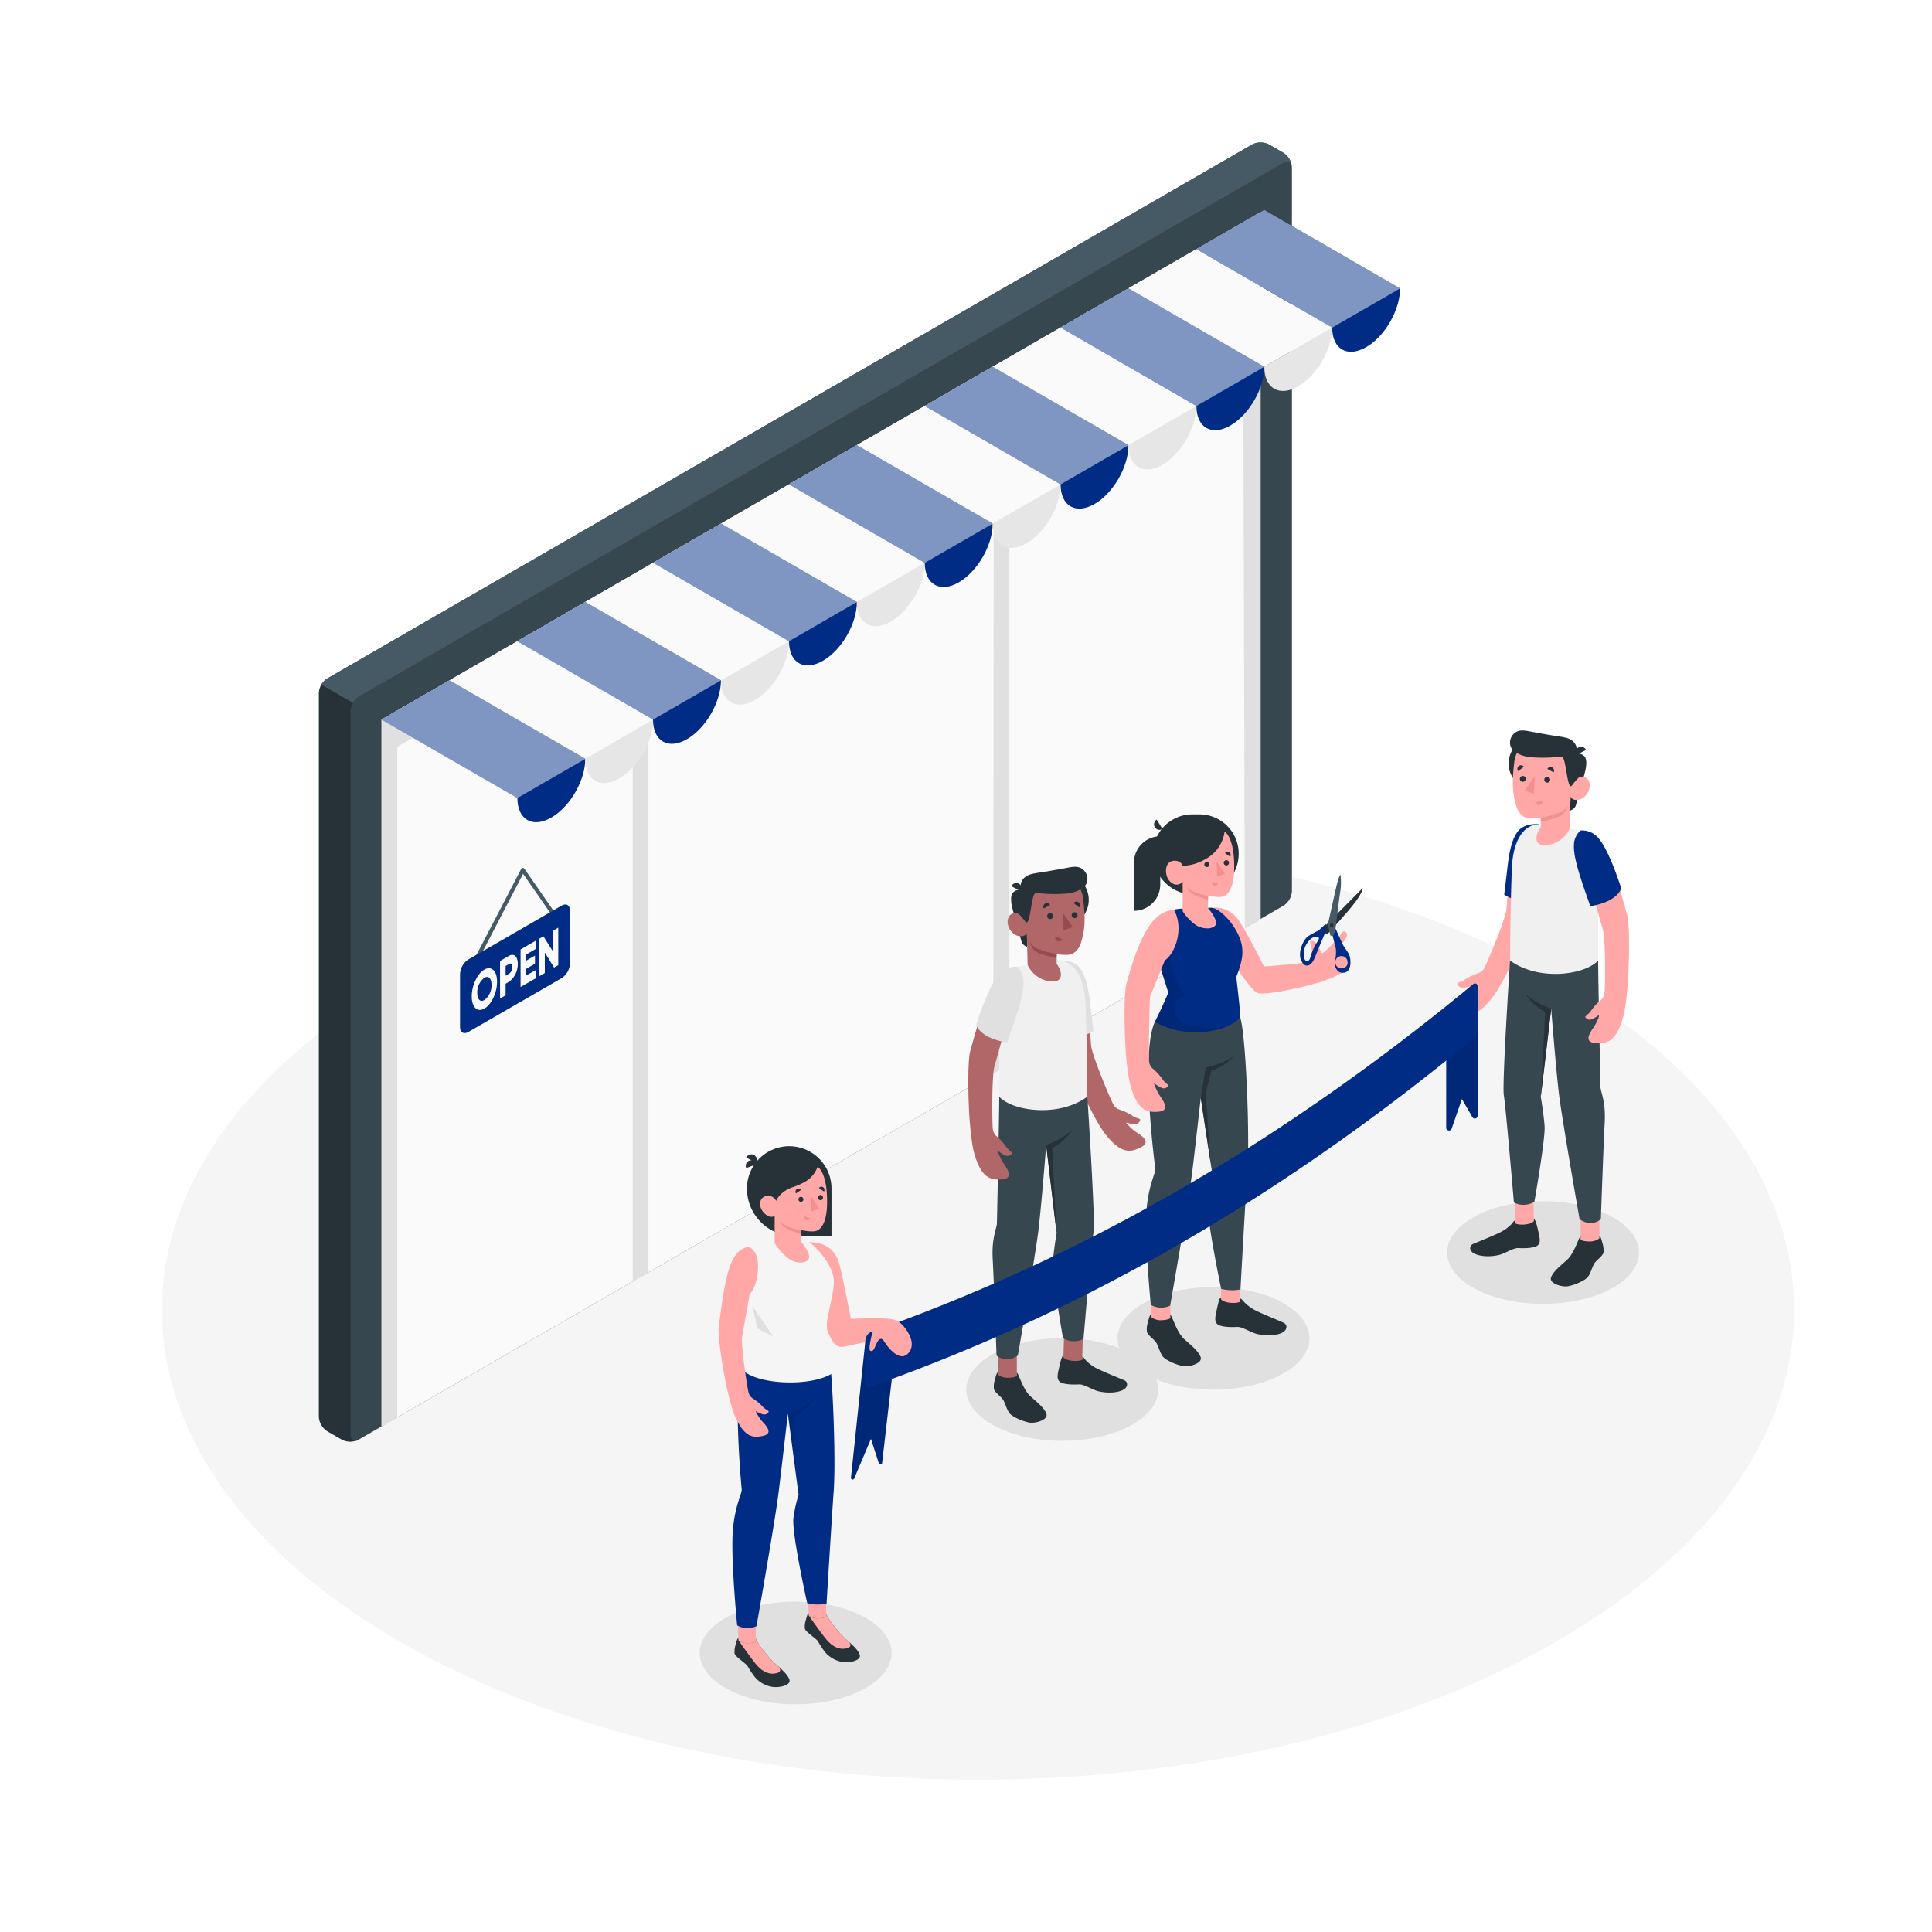 <svg class="animated" id="freepik_stories-opened" xmlns="http://www.w3.org/2000/svg" viewBox="0 0 500 500" version="1.1" xmlns:xlink="http://www.w3.org/1999/xlink" xmlns:svgjs="http://svgjs.com/svgjs"><style>svg#freepik_stories-opened:not(.animated) .animable {opacity: 0;}svg#freepik_stories-opened.animated #freepik--Floor--inject-12 {animation: 1s 1 forwards cubic-bezier(.36,-0.01,.5,1.38) zoomOut;animation-delay: 0s;}svg#freepik_stories-opened.animated #freepik--Shadows--inject-12 {animation: 1s 1 forwards cubic-bezier(.36,-0.01,.5,1.38) slideDown;animation-delay: 0s;}svg#freepik_stories-opened.animated #freepik--Store--inject-12 {animation: 1s 1 forwards cubic-bezier(.36,-0.01,.5,1.38) zoomIn,6s Infinite  linear floating;animation-delay: 0s,1s;}svg#freepik_stories-opened.animated #freepik--characters-with-scissors--inject-12 {animation: 1s 1 forwards cubic-bezier(.36,-0.01,.5,1.38) slideUp;animation-delay: 0s;}svg#freepik_stories-opened.animated #freepik--characters-with-ribbon--inject-12 {animation: 1s 1 forwards cubic-bezier(.36,-0.01,.5,1.38) lightSpeedLeft;animation-delay: 0s;}            @keyframes zoomOut {                0% {                    opacity: 0;                    transform: scale(1.5);                }                100% {                    opacity: 1;                    transform: scale(1);                }            }                    @keyframes slideDown {                0% {                    opacity: 0;                    transform: translateY(-30px);                }                100% {                    opacity: 1;                    transform: translateY(0);                }            }                    @keyframes zoomIn {                0% {                    opacity: 0;                    transform: scale(0.5);                }                100% {                    opacity: 1;                    transform: scale(1);                }            }                    @keyframes floating {                0% {                    opacity: 1;                    transform: translateY(0px);                }                50% {                    transform: translateY(-10px);                }                100% {                    opacity: 1;                    transform: translateY(0px);                }            }                    @keyframes slideUp {                0% {                    opacity: 0;                    transform: translateY(30px);                }                100% {                    opacity: 1;                    transform: inherit;                }            }                    @keyframes lightSpeedLeft {              from {                transform: translate3d(-50%, 0, 0) skewX(20deg);                opacity: 0;              }              60% {                transform: skewX(-10deg);                opacity: 1;              }              80% {                transform: skewX(2deg);              }              to {                opacity: 1;                transform: translate3d(0, 0, 0);              }            }        </style><g id="freepik--Floor--inject-12" class="animable" style="transform-origin: 253.11px 339.085px;"><path id="freepik--floor--inject-12" d="M103.75,425c82.49,47.45,216.23,47.45,298.72,0s82.49-124.38,0-171.83-216.23-47.45-298.72,0S21.26,377.58,103.75,425Z" style="fill: rgb(245, 245, 245); transform-origin: 253.11px 339.085px;" class="animable"></path></g><g id="freepik--Shadows--inject-12" class="animable" style="transform-origin: 302.628px 375.97px;"><path id="freepik--Shadow--inject-12" d="M416.91,333.55c-9.7,5.18-25.43,5.18-35.13,0s-9.69-13.6,0-18.79,25.43-5.19,35.13,0S426.6,328.36,416.91,333.55Z" style="fill: rgb(224, 224, 224); transform-origin: 399.345px 324.151px;" class="animable"></path><path id="freepik--shadow--inject-12" d="M331.6,355.75c-9.7,5.19-25.42,5.19-35.12,0s-9.7-13.6,0-18.78,25.42-5.19,35.12,0S341.3,350.57,331.6,355.75Z" style="fill: rgb(224, 224, 224); transform-origin: 314.04px 346.362px;" class="animable"></path><path id="freepik--shadow--inject-12" d="M292.48,369c-9.7,5.19-25.42,5.19-35.12,0s-9.7-13.6,0-18.79,25.42-5.19,35.12,0S302.18,363.85,292.48,369Z" style="fill: rgb(224, 224, 224); transform-origin: 274.92px 359.605px;" class="animable"></path><path id="freepik--shadow--inject-12" d="M223.47,437.18c-9.7,5.19-25.42,5.19-35.12,0s-9.7-13.6,0-18.79,25.42-5.19,35.12,0S233.17,432,223.47,437.18Z" style="fill: rgb(224, 224, 224); transform-origin: 205.91px 427.785px;" class="animable"></path></g><g id="freepik--Store--inject-12" class="animable animator-active" style="transform-origin: 222.425px 204.991px;"><path d="M88.46,372.6l-3.79-2.19a4.77,4.77,0,0,1-2.16-3.75V179.35a4.78,4.78,0,0,1,2.17-3.75L324.06,37.39a4.79,4.79,0,0,1,4.33,0l3.79,2.19a4.78,4.78,0,0,1,2.17,3.75V230.64a4.8,4.8,0,0,1-2.17,3.75L92.79,372.6A4.79,4.79,0,0,1,88.46,372.6Z" style="fill: rgb(55, 71, 79); transform-origin: 208.43px 204.995px;" id="ele14swo8rskk" class="animable"></path><path d="M334.33,43c-.15-1.13-1.06-1.54-2.14-.9L92.8,180.29a4.4,4.4,0,0,0-1.53,1.61l-8.13-4.69a4.66,4.66,0,0,1,1.53-1.61L324.07,37.39a4.73,4.73,0,0,1,4.33,0l3.79,2.19A4.83,4.83,0,0,1,334.33,43Z" style="fill: rgb(69, 90, 100); transform-origin: 208.735px 109.383px;" id="elmdeydorcdde" class="animable"></path><path d="M92.45,372.77l0,0-.13,0a.94.94,0,0,1-.15.06l-.17.05-.32.08-.12,0a4.72,4.72,0,0,1-3-.44l-3.8-2.19a4.8,4.8,0,0,1-2.16-3.75V179.35a4.47,4.47,0,0,1,.63-2.14l8.13,4.69a4.37,4.37,0,0,0-.64,2.14V371.35c0,1,.49,1.55,1.2,1.55a1.15,1.15,0,0,0,.31,0Z" style="fill: rgb(38, 50, 56); transform-origin: 87.525px 275.124px;" id="el2pm4vg78rry" class="animable"></path><polygon points="98.75 186.23 98.75 369.16 326.23 237.83 326.23 54.9 98.75 186.23" style="fill: rgb(250, 250, 250); transform-origin: 212.49px 212.03px;" id="eljugzyr6qhq" class="animable"></polygon><polygon points="163.74 331.63 163.74 181.54 261.23 125.25 261.24 275.35 257.05 277.77 257.17 132.29 167.81 183.88 167.81 329.29 163.74 331.63" style="fill: rgb(224, 224, 224); transform-origin: 212.49px 228.44px;" id="elz4st2prmgf" class="animable"></polygon><polygon points="98.75 369.16 102.82 366.81 102.82 193.27 321.67 66.91 322.16 240.17 326.23 237.83 326.23 54.9 98.75 186.23 98.75 369.16" style="fill: rgb(224, 224, 224); transform-origin: 212.49px 212.03px;" id="el07vttdtcgv49" class="animable"></polygon><g id="freepik--toldo--inject-12" class="animable" style="transform-origin: 230.545px 133.567px;"><polygon points="98.75 186.23 309.62 64.48 344.76 84.78 306.67 106.77 303.29 108.72 133.9 206.52 98.75 186.23" style="fill: rgb(250, 250, 250); transform-origin: 221.755px 135.5px;" id="el31dkv5px0ct" class="animable"></polygon><polygon points="98.75 186.23 133.9 206.52 151.47 196.38 116.33 176.08 98.75 186.23" style="fill: rgb(0, 44, 133); transform-origin: 125.11px 191.3px;" id="el1a32dx69k8w" class="animable"></polygon><polygon points="133.9 165.94 169.04 186.23 186.61 176.08 151.47 155.79 133.9 165.94" style="fill: rgb(0, 44, 133); transform-origin: 160.255px 171.01px;" id="el7u2c4wccg4c" class="animable"></polygon><polygon points="169.04 145.65 204.19 165.94 221.76 155.79 186.61 135.5 169.04 145.65" style="fill: rgb(0, 44, 133); transform-origin: 195.4px 150.72px;" id="eluqkx3kp6sf" class="animable"></polygon><polygon points="204.19 125.36 239.33 145.65 256.9 135.5 221.76 115.21 204.19 125.36" style="fill: rgb(0, 44, 133); transform-origin: 230.545px 130.43px;" id="elh26oadj3yzh" class="animable"></polygon><polygon points="239.33 105.06 274.47 125.36 292.05 115.21 256.9 94.92 239.33 105.06" style="fill: rgb(0, 44, 133); transform-origin: 265.69px 110.14px;" id="elw12kq6r73q" class="animable"></polygon><polygon points="274.47 84.77 309.62 105.07 327.19 94.92 292.05 74.63 274.47 84.77" style="fill: rgb(0, 44, 133); transform-origin: 300.83px 89.85px;" id="elugwktu7mtuj" class="animable"></polygon><polygon points="309.63 64.48 344.77 84.77 362.34 74.63 327.2 54.34 309.63 64.48" style="fill: rgb(0, 44, 133); transform-origin: 335.985px 69.555px;" id="el8xqa332srg4" class="animable"></polygon><g id="elqe5oqtsktmb"><g style="opacity: 0.5; transform-origin: 230.545px 130.43px;" class="animable"><polygon points="98.75 186.23 133.9 206.52 151.47 196.38 116.33 176.08 98.75 186.23" style="fill: rgb(255, 255, 255); transform-origin: 125.11px 191.3px;" id="elv2yrhrlse3h" class="animable"></polygon><polygon points="133.9 165.94 169.04 186.23 186.61 176.08 151.47 155.79 133.9 165.94" style="fill: rgb(255, 255, 255); transform-origin: 160.255px 171.01px;" id="elzvhbpqivngn" class="animable"></polygon><polygon points="169.04 145.65 204.19 165.94 221.76 155.79 186.61 135.5 169.04 145.65" style="fill: rgb(255, 255, 255); transform-origin: 195.4px 150.72px;" id="elnwso5nbazb" class="animable"></polygon><polygon points="204.19 125.36 239.33 145.65 256.9 135.5 221.76 115.21 204.19 125.36" style="fill: rgb(255, 255, 255); transform-origin: 230.545px 130.43px;" id="eldfnszmmd5ah" class="animable"></polygon><polygon points="239.33 105.06 274.47 125.36 292.05 115.21 256.9 94.92 239.33 105.06" style="fill: rgb(255, 255, 255); transform-origin: 265.69px 110.14px;" id="el2048m2rwanm" class="animable"></polygon><polygon points="274.47 84.77 309.62 105.07 327.19 94.92 292.05 74.63 274.47 84.77" style="fill: rgb(255, 255, 255); transform-origin: 300.83px 89.85px;" id="elnj1wjy71vmi" class="animable"></polygon><polygon points="309.63 64.48 344.77 84.77 362.34 74.63 327.2 54.34 309.63 64.48" style="fill: rgb(255, 255, 255); transform-origin: 335.985px 69.555px;" id="ely42iz647dm8" class="animable"></polygon></g></g><path d="M133.9,206.52c0,5.6,3.93,7.88,8.78,5.07s8.79-9.61,8.79-15.21Z" style="fill: rgb(0, 44, 133); transform-origin: 142.685px 204.587px;" id="eljn3jcxr6z9s" class="animable"></path><path d="M151.47,196.38c0,5.6,3.93,7.87,8.79,5.07s8.78-9.62,8.78-15.22Z" style="fill: rgb(230, 230, 230); transform-origin: 160.255px 194.44px;" id="elk29hjobjwy" class="animable"></path><path d="M169,186.23c0,5.6,3.94,7.87,8.79,5.07s8.79-9.61,8.79-15.22Z" style="fill: rgb(0, 44, 133); transform-origin: 177.79px 184.29px;" id="elo1n12fnffzo" class="animable"></path><path d="M186.61,176.08c0,5.61,3.94,7.88,8.79,5.08s8.79-9.62,8.79-15.22Z" style="fill: rgb(230, 230, 230); transform-origin: 195.4px 174.15px;" id="ely2ch5ifs9i" class="animable"></path><path d="M204.19,165.94c0,5.6,3.93,7.87,8.79,5.07s8.78-9.61,8.78-15.22Z" style="fill: rgb(0, 44, 133); transform-origin: 212.975px 164px;" id="elzxe1bd9mn8h" class="animable"></path><path d="M221.76,155.79c0,5.61,3.93,7.88,8.79,5.07s8.78-9.61,8.78-15.21Z" style="fill: rgb(230, 230, 230); transform-origin: 230.545px 153.858px;" id="elx3kq5190gxl" class="animable"></path><path d="M239.33,145.65c0,5.6,3.94,7.87,8.79,5.07s8.79-9.62,8.79-15.22Z" style="fill: rgb(0, 44, 133); transform-origin: 248.12px 143.71px;" id="eltho510qguzo" class="animable"></path><path d="M256.91,135.5c0,5.6,3.93,7.88,8.78,5.07s8.79-9.61,8.79-15.22Z" style="fill: rgb(230, 230, 230); transform-origin: 265.695px 133.562px;" id="el7nr0ok4dg34" class="animable"></path><path d="M274.48,125.35c0,5.61,3.93,7.88,8.79,5.08s8.78-9.62,8.78-15.22Z" style="fill: rgb(0, 44, 133); transform-origin: 283.265px 123.42px;" id="eltuggszx47r" class="animable"></path><path d="M292.05,115.21c0,5.6,3.94,7.87,8.79,5.07s8.78-9.61,8.78-15.22Z" style="fill: rgb(230, 230, 230); transform-origin: 300.835px 113.27px;" id="el41pqlek9c9g" class="animable"></path><path d="M309.63,105.06c0,5.61,3.93,7.88,8.78,5.08s8.79-9.62,8.79-15.22Z" style="fill: rgb(0, 44, 133); transform-origin: 318.415px 103.13px;" id="eleuk8b6e80k5" class="animable"></path><path d="M344.77,84.77c0,5.61,3.93,7.88,8.79,5.08s8.78-9.62,8.78-15.22Z" style="fill: rgb(0, 44, 133); transform-origin: 353.555px 82.84px;" id="elyijcyaxyoq" class="animable"></path><path d="M327.2,94.92c0,5.6,3.93,7.87,8.78,5.07s8.79-9.61,8.79-15.22Z" style="fill: rgb(230, 230, 230); transform-origin: 335.985px 92.98px;" id="elp9dtb4ebt3n" class="animable"></path></g><path d="M123.13,249.08a.53.53,0,0,1-.24-.06.5.5,0,0,1-.21-.67l12.19-23.45a.48.48,0,0,1,.41-.27.5.5,0,0,1,.44.21l8.13,11.73a.5.5,0,0,1-.13.69.51.51,0,0,1-.7-.12l-7.65-11-11.8,22.72A.5.5,0,0,1,123.13,249.08Z" style="fill: rgb(69, 90, 100); transform-origin: 133.28px 236.855px;" id="elphehl0k7jc" class="animable"></path><path d="M121.23,248.3l24.1-13.91c1.2-.7,2.17-.14,2.17,1.25V249.4a4.78,4.78,0,0,1-2.17,3.75l-24.1,13.91c-1.2.69-2.17.13-2.17-1.25V252.05A4.78,4.78,0,0,1,121.23,248.3Z" style="fill: rgb(0, 44, 133); transform-origin: 133.28px 250.722px;" id="eljj73sk3krud" class="animable"></path><path d="M122.09,257.86c0-2.85,1.46-5.89,3.27-6.93s3.28.29,3.28,3.15-1.47,5.89-3.28,6.93S122.09,260.71,122.09,257.86Zm5.11-3c0-1.73-.81-2.42-1.84-1.82a4.68,4.68,0,0,0-1.84,3.94c0,1.73.81,2.41,1.84,1.82A4.68,4.68,0,0,0,127.2,254.91Z" style="fill: rgb(250, 250, 250); transform-origin: 125.365px 255.969px;" id="elgxsstg319dv" class="animable"></path><path d="M134,249.44a5.66,5.66,0,0,1-2.21,4.59l-.94.55v3l-1.44.83v-9.7l2.38-1.38C133.07,246.67,134,247.59,134,249.44Zm-1.44.83c0-.71-.33-1.06-.77-.81l-.94.55v2.49l.94-.54A2.07,2.07,0,0,0,132.6,250.27Z" style="fill: rgb(250, 250, 250); transform-origin: 131.705px 252.763px;" id="el9aiy4hez1h" class="animable"></path><path d="M138.72,251v2.14l-4,2.28v-9.7l3.91-2.26v2.14L136.2,247v1.6l2.25-1.29v2.1l-2.25,1.3v1.72Z" style="fill: rgb(250, 250, 250); transform-origin: 136.72px 249.44px;" id="el8v5zje5ac5u" class="animable"></path><path d="M144.48,240.08v9.7l-1.08.63L141,246.54v5.27l-1.44.83v-9.7l1.08-.62,2.43,3.86v-5.26Z" style="fill: rgb(250, 250, 250); transform-origin: 142.02px 246.36px;" id="elelbrpfc373d" class="animable"></path></g><g id="freepik--characters-with-scissors--inject-12" class="animable" style="transform-origin: 301.642px 289.486px;"><path d="M282.24,287.06a55.65,55.65,0,0,0,3.3,5.76c3.48,4.66,5.85,5.52,8.22,4.73,3.78-1.25,3.25-2.64.62-4.34a12.61,12.61,0,0,1-3-2.72,9.38,9.38,0,0,0,2.23.42,1.38,1.38,0,0,0,1.48-1.13c0-.3-.72-.28-1.78-.86a14.7,14.7,0,0,0-3.78-1.82,2.72,2.72,0,0,1-1.36-1.22c-.49-.66-5.45-12.43-5.78-15.15,0,0-.5-6.58-1.12-12.71-.53-5.12-1.57-9.08-6.25-9.34-3.51,1.91-2,4.25.08,20.74C275.44,272.34,280.18,283.18,282.24,287.06Z" style="fill: rgb(177, 102, 104); transform-origin: 284.698px 273.245px;" id="el7h5kilyz7r4" class="animable"></path><path d="M274,248.59s3.35-.42,5.21,1.6,2.51,6.05,2.93,9.61.84,7,.84,7a12.27,12.27,0,0,1-9.47,1.53Z" style="fill: rgb(224, 224, 224); transform-origin: 278.245px 258.62px;" id="eltduw03kwix" class="animable"></path><g id="freepik--character-boy--inject-12" class="animable" style="transform-origin: 274.277px 296.269px;"><circle cx="274.85" cy="232.88" r="6.92" style="fill: rgb(38, 50, 56); transform-origin: 274.85px 232.88px;" id="elhqu84qu65ba" class="animable"></circle><g id="elybayjtfwak8"><rect x="258.28" y="349.97" width="4.87" height="8.34" style="fill: rgb(177, 102, 104); transform-origin: 260.715px 354.14px; transform: rotate(180deg);" class="animable"></rect></g><polygon points="275.18 352.48 280.05 352.65 280.29 343.82 275.42 343.65 275.18 352.48" style="fill: rgb(177, 102, 104); transform-origin: 277.735px 348.15px;" id="elyvx4pbsd4xb" class="animable"></polygon><path d="M258.6,283.83c0,4.65-.6,32.86-.6,32.86-.12,1.34-1.37,3.81-1.1,8.95.37,7,1,25.16,1,25.16s2.29,2.26,5.52,0c0,0,4.41-25.13,5.28-32.06.76-6,2.06-22.46,2.06-22.46l2.7,22.79s-.79,4.54-1,7.75,2.64,19.48,2.64,19.48a5.34,5.34,0,0,0,5.31.2s2.1-24.81,2.6-27.71-1.61-35-1.61-35Z" style="fill: rgb(55, 71, 79); transform-origin: 269.974px 317.797px;" id="elf6vb1spki3k" class="animable"></path><path d="M263.28,250.16a5.31,5.31,0,0,0-4.28,4.09,17.24,17.24,0,0,0-.4,3.7v25.88c3.42,3.72,15.33,5.45,22.8,0,0,0-.15-22.86-.71-26.61-1-6.53-4.09-8.86-7.23-8.61l-7.52,1.07Z" style="fill: rgb(240, 240, 240); transform-origin: 270px 267.945px;" id="elxeuw5ab73z" class="animable"></path><path d="M262.89,237.8a60,60,0,0,0,1.57,6.14,2.41,2.41,0,0,0,1.38,1.11l-.08-3.71Z" style="fill: rgb(38, 50, 56); transform-origin: 264.365px 241.425px;" id="el787oi1dtxxm" class="animable"></path><path d="M264.3,230.26a2.59,2.59,0,0,0-2.15.75c-.93,1-.41,3.9.74,6.79l2.11.25Z" style="fill: rgb(38, 50, 56); transform-origin: 263.336px 234.146px;" id="elk7hxv9kxzvb" class="animable"></path><path d="M265.63,238.05c-.42.25-1-.56-1.55-1.11a1.83,1.83,0,0,0-3.07.5c-.87,1.83.75,4.24,2.09,4.66,2.31.73,2.66-.76,2.66-.76l.18,8.35a7.44,7.44,0,0,0,5.61,4.26c4.1.56,3.26-2.83,1.91-4.48v-2.54a14.43,14.43,0,0,0,3.12.16c1.7-.27,2.77-1.61,3.28-3.45.83-3,1.15-5.35.44-11.16-.77-6.38-8.18-6.45-12.19-3.92S265.63,238.05,265.63,238.05Z" style="fill: rgb(177, 102, 104); transform-origin: 270.728px 240.509px;" id="el6tcb4sjg368" class="animable"></path><path d="M265.63,238.76c-.21,0-1-1.34-1.55-1.82-.73-.66.22-6.68.22-6.68a2.84,2.84,0,0,1,.7-3c1-1.1,2.67-1.22,5.53-1.67,1.5-.24,3.77-.66,5.26-.93,1.79-.34,3.27-.69,4.53.41a3.17,3.17,0,0,1,.88,3.55,3,3,0,0,1-.51.75,2.89,2.89,0,0,1-1.29.89s-.77.69-3.48,1a40,40,0,0,1-7.51-.14c-.79-.11-1,.65-1.38,2.73C266.66,235.65,266.35,238.75,265.63,238.76Z" style="fill: rgb(38, 50, 56); transform-origin: 272.61px 231.542px;" id="elynyon2jj22" class="animable"></path><path d="M264.3,230.72l-2.56-1.37a1.41,1.41,0,0,1,1.94-.64A1.53,1.53,0,0,1,264.3,230.72Z" style="fill: rgb(38, 50, 56); transform-origin: 263.099px 229.632px;" id="el9abb6hu8b6m" class="animable"></path><path d="M273.46,246.93a29.7,29.7,0,0,1-5.13-1.47,4.34,4.34,0,0,1-1.83-1.82,5.79,5.79,0,0,0,1,2.14c1,1.24,5.92,2.16,5.92,2.16Z" style="fill: rgb(154, 74, 77); transform-origin: 269.98px 245.79px;" id="el1zlw7tz2gys" class="animable"></path><path d="M272.54,237.1a.76.76,0,1,1-1.52,0,.76.76,0,0,1,.76-.78A.77.77,0,0,1,272.54,237.1Z" style="fill: rgb(38, 50, 56); transform-origin: 271.78px 237.09px;" id="elvdan1ds7sr" class="animable"></path><path d="M271.74,234.22l-1.63.9a1,1,0,0,1,.38-1.29A.91.91,0,0,1,271.74,234.22Z" style="fill: rgb(38, 50, 56); transform-origin: 270.875px 234.419px;" id="el1qkxum43yld" class="animable"></path><path d="M273.11,242.36l1.74.65a.91.91,0,0,1-1.18.57A1,1,0,0,1,273.11,242.36Z" style="fill: rgb(154, 74, 77); transform-origin: 273.957px 242.998px;" id="elnpo1izg4sii" class="animable"></path><path d="M279.33,234.86l-1.48-1.14a.89.89,0,0,1,1.29-.2A1,1,0,0,1,279.33,234.86Z" style="fill: rgb(38, 50, 56); transform-origin: 278.678px 234.094px;" id="elaekt46z0s8f" class="animable"></path><path d="M278.87,236.88a.76.76,0,1,1-.76-.79A.77.77,0,0,1,278.87,236.88Z" style="fill: rgb(38, 50, 56); transform-origin: 278.11px 236.85px;" id="elpv89mndnk5k" class="animable"></path><polygon points="275 236.16 275.25 240.74 277.64 239.92 275 236.16" style="fill: rgb(154, 74, 77); transform-origin: 276.32px 238.45px;" id="elbgxhd7hnrl" class="animable"></polygon><path d="M263.15,355.91v-.69c.47.2,1.55,4.33,3.49,6.1,1.53,1.4,3.63,3,4.17,4.58s-2.93,2.53-4.36,2.27c-1.67-.29-4.56-1.47-5.29-2.56s-1.07-2.69-1.66-3.49-1.95-1.69-2.27-2.62a6.09,6.09,0,0,1,.28-2.56c.23-.86.47-1.81.77-1.72v.53a3.84,3.84,0,0,0,2.44.82C261.43,356.6,263.16,356.46,263.15,355.91Z" style="fill: rgb(38, 50, 56); transform-origin: 264.032px 361.713px;" id="el1z8kb8f0wl1" class="animable"></path><path d="M280.1,351.15c.26,0,.46.36,1,1a10.68,10.68,0,0,0,2.87,2.06c1.82.91,5.37,2.32,7,3,1,.45.95,1.67-.08,2.35s-3.55,1.19-6.55.52c-1.64-.37-3.77-1.88-5.12-1.8s-3.88.06-4.87-.62-.6-2.16-.32-3.42.75-3.48,1.2-3.38v.43c.59.89,3.57,1.25,4.86.6Z" style="fill: rgb(38, 50, 56); transform-origin: 282.703px 355.625px;" id="el9b2bzw0z9r" class="animable"></path><path d="M270.73,296.28a18.17,18.17,0,0,0,6.79-3.89,14,14,0,0,1-5.21,4.73l1.12,21.95Z" style="fill: rgb(38, 50, 56); transform-origin: 274.125px 305.73px;" id="el30xkp78jpos" class="animable"></path></g><path d="M251.05,291.16a55.72,55.72,0,0,0,.88,6.58c1.46,5.64,3.33,7.32,5.82,7.49,4,.26,4-1.22,2.22-3.79a12.72,12.72,0,0,1-1.78-3.66A9.69,9.69,0,0,0,260.1,299a1.37,1.37,0,0,0,1.8-.48c.13-.27-.56-.54-1.32-1.47a15,15,0,0,0-2.81-3.12,2.73,2.73,0,0,1-.81-1.64c-.2-.8-.34-13.57.38-16.21l3.42-12.28c2.78-1.91,5.75-11.36,1.52-13.37-4,.45-6.87,5.64-11.2,21.68C250.31,275,250.6,286.79,251.05,291.16Z" style="fill: rgb(177, 102, 104); transform-origin: 257.498px 277.845px;" id="elcu2xg40xcxj" class="animable"></path><path d="M263.15,250.21a5.1,5.1,0,0,1,1.72,3.85c.12,2.68-1.14,6.53-1.9,8.94s-2.34,6.78-2.34,6.78-6.53-.75-8-4.58c0,0,3.06-9.91,6-13.14A5.52,5.52,0,0,1,263.15,250.21Z" style="fill: rgb(224, 224, 224); transform-origin: 258.754px 259.988px;" id="els1lhv46myb" class="animable"></path><g id="freepik--Character--inject-12" class="animable" style="transform-origin: 321.855px 282.181px;"><path d="M310,231.52h-1a10.59,10.59,0,0,1-10.59-10.59h0a10.18,10.18,0,0,1,10.18-10.17h1.81a10.17,10.17,0,0,1,10.17,10.17h0A10.58,10.58,0,0,1,310,231.52Z" style="fill: rgb(38, 50, 56); transform-origin: 309.49px 221.14px;" id="el9wbombujq4b" class="animable"></path><path d="M293.47,235.72h0a6.79,6.79,0,0,0,6.8-6.8V216.44h0a6.8,6.8,0,0,0-6.8,6.8Z" style="fill: rgb(38, 50, 56); transform-origin: 296.87px 226.08px;" id="eluyd262ae6s" class="animable"></path><path d="M307.84,348.67l-1.42-1.27a14.52,14.52,0,0,1-3-4.85,6.92,6.92,0,0,1-.52-2.62v-2.84h-5v4.62h0v.13h0c.24,1,2.53,3.79,3.83,5.58a7.18,7.18,0,0,0,4.5,3C308.1,350.68,309.06,350.09,307.84,348.67Z" style="fill: rgb(255, 168, 167); transform-origin: 303.142px 343.785px;" id="elojcggakhksg" class="animable"></path><path d="M322.24,341.09a1.1,1.1,0,0,0,.36-.32c.38-.53.08-.82-.21-1.24a11.28,11.28,0,0,1-.85-1.87c-.23-.55-.53-1.58-.53-1.58s0-.74,0-1V332.2h-5V337h0A9.52,9.52,0,0,0,318,340a4.88,4.88,0,0,0,2.63,1.2,3.21,3.21,0,0,0,1.07.07A1.64,1.64,0,0,0,322.24,341.09Z" style="fill: rgb(255, 168, 167); transform-origin: 319.394px 336.743px;" id="elpm6wy48pptc" class="animable"></path><path d="M298.87,264.46c-3.86,8.44.14,38.15.14,38.15-.12,1.37-1.68,4.07-2.26,10.09-.69,7.12,1.08,25,1.08,25a5.37,5.37,0,0,0,5,.2s4.75-26.92,5.64-34c.78-6.18,2.28-19.76,2.28-19.76l3,19.75A37.11,37.11,0,0,0,312.4,310c-.4,4.17,3.63,23.55,3.63,23.55a11.11,11.11,0,0,0,5,.15s1.42-25.72,1.8-30.74c.63-8.42-.33-34.72-1.87-39.71Z" style="fill: rgb(55, 71, 79); transform-origin: 309.808px 300.836px;" id="el46tso8ui0r1" class="animable"></path><path d="M310.78,284.14,312,276.3s5.31-1.1,7.71-3.36a13.71,13.71,0,0,1-6.27,4.17l-1.41,6L313.32,301Z" style="fill: rgb(38, 50, 56); transform-origin: 315.245px 286.97px;" id="elcy3ybi9qeti" class="animable"></path><path d="M302.88,341v-.72c.48.21,1.59,4.45,3.57,6.26,1.58,1.43,3.73,3.09,4.28,4.7s-3,2.58-4.47,2.32c-1.71-.3-4.67-1.51-5.42-2.62s-1.09-2.76-1.69-3.58-2-1.73-2.33-2.68a6.07,6.07,0,0,1,.29-2.62c.23-.89.48-1.86.78-1.77v.54a4,4,0,0,0,2.5.85C301.11,341.66,302.88,341.52,302.88,341Z" style="fill: rgb(38, 50, 56); transform-origin: 303.786px 346.941px;" id="el079agk0cot5q" class="animable"></path><path d="M321,336.08c.25,0,.53.41,1.1,1a11.17,11.17,0,0,0,2.94,2.12c1.87.93,5.51,2.37,7.15,3.12,1,.46,1,1.7-.08,2.41s-3.63,1.21-6.71.52c-1.68-.37-3.86-1.92-5.24-1.84s-4,.07-5-.64-.61-2.2-.33-3.49.71-3.61,1.18-3.51v.48c.6.91,3.7,1.28,5,.61Z" style="fill: rgb(38, 50, 56); transform-origin: 323.723px 340.673px;" id="eltu2539c5y5" class="animable"></path><path d="M313.93,234.93a7.14,7.14,0,0,1,6.34,2.84c2,2.6,6.84,12.34,6.84,12.34s11.52-.77,12.08-1.43a1.87,1.87,0,0,0,.49-1.84c-.15-.75-.4-2.4-.57-2.86-.29-.81.91-.59,1.62.17s1,2.23,1.37,2.48,2.81-2.33,4.11-3.82,1.24-2.15,2.11-1.53c.63.44.23,1.32-.7,2.59s-.85.92-1,1.2.23.41.37.53.7.6.73,1a1.46,1.46,0,0,0,.34,1c.24.27.58.43.72.78a1.57,1.57,0,0,1,.08.31,4.45,4.45,0,0,1,.08.81,2.39,2.39,0,0,1-.57,1.31c-.91,1.09-1.5,1.13-2.7,1.79-1,.55-2,.79-3.16,1.3s-15.16,4.13-17.26,3-10.14-13.79-10.14-13.79C312,237.87,313.93,234.93,313.93,234.93Z" style="fill: rgb(255, 168, 167); transform-origin: 331.139px 246.01px;" id="elnrm6difjfi" class="animable"></path><path d="M343.13,239.45l9.55-9.63s.12.84-1.87,3.56-7.39,8.48-7.39,8.48l-.6-.5Z" style="fill: rgb(38, 50, 56); transform-origin: 347.751px 235.84px;" id="elofmkxtf9lj" class="animable"></path><path d="M346.94,226.51a16.55,16.55,0,0,1,0,3.69c-.25,1.49-1.31,10.1-1.31,10.1l-.71,2-.63-.21-.64-2.83s1.86-8.39,2.28-10.16S346.9,226.09,346.94,226.51Z" style="fill: rgb(69, 90, 100); transform-origin: 345.347px 234.364px;" id="el2oz7rvqk9ik" class="animable"></path><path d="M349.45,248.22c-.18-1.7-1.49-2.75-2.05-4s-1.77-3.9-1.77-3.9l-.71,2s.56,2.27.8,3.22a9.63,9.63,0,0,1-.27,3.27c-.13,1,.33,3,2.09,2.95S349.64,249.92,349.45,248.22Zm-1.93,2.35a1.59,1.59,0,1,1,1.23-1.55A1.42,1.42,0,0,1,347.52,250.57Z" style="fill: rgb(0, 44, 133); transform-origin: 347.208px 246.04px;" id="elsfvtqc98ffl" class="animable"></path><circle cx="344.63" cy="239.43" r="0.48" style="fill: rgb(38, 50, 56); transform-origin: 344.63px 239.43px;" id="elr4xhtrzujzs" class="animable"></circle><path d="M343,239.17s-1.38,1.35-1.87,1.71a26.18,26.18,0,0,0-2.62,1.44c-1.24.89-2.66,4.12-1.81,6.13s2.09,1.56,2.75.79.86-1.53,1.67-3.49c1.08-2.62,1.82-4.31,1.82-4.31l.3-2.07Zm-1.85,4.22a15.57,15.57,0,0,0-1.48,2.74c-.52,1.24-.47,1.88-.93,2.4s-1.05.2-1.26-.8a4.87,4.87,0,0,1,.87-3.73c.91-1.36,2-1.75,2.68-1.56C341.27,242.52,341.52,242.8,341.13,243.39Z" style="fill: rgb(0, 44, 133); transform-origin: 339.841px 244.531px;" id="elwgymotegy5" class="animable"></path><path d="M305.68,235.16h0c-4.95.34-5.3,2.73-6.53,5.35a8.6,8.6,0,0,0,.08,6.44l3.13,9.92s-1.61,3.9-3.49,7.59c8.66,4.84,19.47,2.3,22.08-1.23.11-.75-.56-6.6-1-10.42,1.53-3.82,1.93-6.25,1.29-8.78-1.2-4.69-5.83-9.26-7.88-9.1Z" style="fill: rgb(0, 44, 133); transform-origin: 310.048px 251.03px;" id="eltti5rebhf6a" class="animable"></path><path d="M299.34,212.11l1.5,2.41a1.38,1.38,0,0,1-1.95-.4A1.49,1.49,0,0,1,299.34,212.11Z" style="fill: rgb(38, 50, 56); transform-origin: 299.758px 213.437px;" id="elh0o7tj8uu1o" class="animable"></path><path d="M316.92,215.24c1.17.69,2.62,3.64,2.48,9.81-.12,5.23-1.82,6.52-2.67,6.89s-2.49.15-4.09-.12V235s2.21,2.56,2.07,4-3.19,1.78-5.25.38a13.33,13.33,0,0,1-3.39-3.55V228.2a2,2,0,0,1-2.84.27c-1.76-1.17-1.83-4.07-.8-5.11s3.23-.71,3.64.73a12.67,12.67,0,0,0,5.94-1.77A9.49,9.49,0,0,0,316.92,215.24Z" style="fill: rgb(255, 168, 167); transform-origin: 310.584px 227.756px;" id="el8wse0q2par9" class="animable"></path><path d="M313,223.73a.66.66,0,1,1-.69-.65A.68.68,0,0,1,313,223.73Z" style="fill: rgb(38, 50, 56); transform-origin: 312.34px 223.74px;" id="el84vvm9t7bap" class="animable"></path><path d="M313.73,228.17l1.53.49a.78.78,0,0,1-1,.54A.84.84,0,0,1,313.73,228.17Z" style="fill: rgb(242, 143, 143); transform-origin: 314.478px 228.705px;" id="elgwp38y7y667" class="animable"></path><path d="M318.37,221.71l-1.34-.92a.78.78,0,0,1,1.11-.22A.84.84,0,0,1,318.37,221.71Z" style="fill: rgb(38, 50, 56); transform-origin: 317.765px 221.068px;" id="elptrzh2u9t1" class="animable"></path><path d="M318.06,223.26a.66.66,0,0,1-.62.71.68.68,0,1,1,.62-.71Z" style="fill: rgb(38, 50, 56); transform-origin: 317.381px 223.293px;" id="elzq34qy8xnc" class="animable"></path><polygon points="314.85 222.88 314.95 226.84 317.04 226.2 314.85 222.88" style="fill: rgb(242, 143, 143); transform-origin: 315.945px 224.86px;" id="ellcbvnvwq05" class="animable"></polygon><path d="M312.64,231.82c-1.68-.22-5.14-1.21-5.68-2.58a3.57,3.57,0,0,0,1.21,1.75c1,.88,4.47,1.88,4.47,1.88Z" style="fill: rgb(242, 143, 143); transform-origin: 309.8px 231.055px;" id="el8mez0crktck" class="animable"></path><g id="elfy263b8ksvq"><path d="M307.9,265.4c-2.36-.56-4.75-3.13-3.67-5.65a3.57,3.57,0,0,1,1.51-1.68,1.35,1.35,0,0,1,1.57.17c-1.12-.74-3.09-4.36-3.35-5.68l-1.33-4.45a7.28,7.28,0,0,1,.26-3l-3.48-4-.64.45a9,9,0,0,0,.46,5.45l3.13,9.92s-1.61,3.9-3.49,7.59a22.36,22.36,0,0,0,18.5,1.23A25.13,25.13,0,0,1,307.9,265.4Z" style="opacity: 0.1; transform-origin: 307.957px 254.151px;" class="animable"></path></g><path d="M291.49,273.65a51.82,51.82,0,0,0,.88,6.58c1.45,5.63,3.33,7.32,5.82,7.49,4,.26,4-1.23,2.22-3.79a12.72,12.72,0,0,1-1.78-3.66,9.14,9.14,0,0,0,1.91,1.23,1.35,1.35,0,0,0,1.79-.49c.13-.26-.56-.53-1.32-1.46a14.45,14.45,0,0,0-2.81-3.12,2.72,2.72,0,0,1-.8-1.64c-.21-.8.07-14.08.22-16.8l3.84-9.44c2.78-1.91,5-8.32,2.35-13.12-4,.45-8,3.14-12.29,19.18C290.75,257.45,291,269.28,291.49,273.65Z" style="fill: rgb(255, 168, 167); transform-origin: 298.014px 261.59px;" id="elmp2q4m4g1b" class="animable"></path></g></g><g id="freepik--characters-with-ribbon--inject-12" class="animable" style="transform-origin: 303.786px 312.834px;"><path d="M209.37,321.48c4,0,6.82,1.74,7.89,5.81s2.94,14,2.94,14,7.83-.23,9.69,0l.66,4.63-12,2.58c-2.79.6-3.64-2.15-5.63-7.07S209.37,321.48,209.37,321.48Z" style="fill: rgb(255, 168, 167); transform-origin: 219.96px 335.031px;" id="el2wjmrqm2nmy" class="animable"></path><path d="M215.19,319.92h-9.54a12.35,12.35,0,0,1-12.34-12.34h0a10.94,10.94,0,0,1,10.94-10.94h0a10.94,10.94,0,0,1,10.94,10.94Z" style="fill: rgb(38, 50, 56); transform-origin: 204.25px 308.28px;" id="elq7mq57r0tbr" class="animable"></path><path d="M195.78,301l-2.65-1.42a1.46,1.46,0,0,1,2-.67A1.6,1.6,0,0,1,195.78,301Z" style="fill: rgb(38, 50, 56); transform-origin: 194.535px 299.871px;" id="el3qxad3xm6fn" class="animable"></path><path d="M195.94,301.25l-2.81,1.05a1.45,1.45,0,0,1,.82-1.94A1.58,1.58,0,0,1,195.94,301.25Z" style="fill: rgb(38, 50, 56); transform-origin: 194.474px 301.285px;" id="el192z12owuo1i" class="animable"></path><path d="M213.93,412.55a25.84,25.84,0,0,0-.1,2.67v5.24h-4.56v-3.07a25.08,25.08,0,0,0-.34-4.15Z" style="fill: rgb(255, 168, 167); transform-origin: 211.43px 416.505px;" id="elkp23dgf609" class="animable"></path><path d="M213.83,418.21v-.65c.13,1,3,4.72,4.76,6.37,1.44,1.31,3.4,2.82,3.9,4.28s-2.32,2.12-4.17,1.94a7.5,7.5,0,0,1-4.68-2.45,22.57,22.57,0,0,1-2-3c-.55-.74-3-2.27-3.32-3.13a5.4,5.4,0,0,1,.26-2.39c.21-.81.44-1.69.71-1.62v.5a3.6,3.6,0,0,0,2.28.77C212.22,418.85,213.83,418.72,213.83,418.21Z" style="fill: rgb(38, 50, 56); transform-origin: 215.416px 423.867px;" id="elh6by7jzbpmk" class="animable"></path><path d="M209.27,418.06a3.6,3.6,0,0,0,2.28.77c.67,0,2.28-.11,2.28-.62v-.65c.13,1,3,4.72,4.76,6.37l1.1,1c.76.85.54,1.59-1.25,1.75s-3.38-.93-4.74-2.6S209.27,418.06,209.27,418.06Z" style="fill: rgb(255, 168, 167); transform-origin: 214.686px 422.128px;" id="el2hwr7ut3w08" class="animable"></path><path d="M195.74,418.89c-.09,1.1-.09,2.25-.11,2.75v5.23h-4.55V423.8c0-1.39-.14-3.22-.14-4.52Z" style="fill: rgb(255, 168, 167); transform-origin: 193.34px 422.88px;" id="elhh6jpm3qk9m" class="animable"></path><path d="M195.63,424.63V424c.13,1,3,4.72,4.77,6.37,1.44,1.31,3.4,2.82,3.89,4.28s-2.31,2.12-4.17,1.94a7.5,7.5,0,0,1-4.67-2.45,23.31,23.31,0,0,1-2-3c-.55-.75-3-2.28-3.33-3.14a5.6,5.6,0,0,1,.27-2.39c.21-.81.44-1.69.71-1.62v.5a3.6,3.6,0,0,0,2.28.77C194,425.27,195.64,425.13,195.63,424.63Z" style="fill: rgb(38, 50, 56); transform-origin: 197.218px 430.302px;" id="eluucv6m7cyr" class="animable"></path><path d="M191.08,424.47a3.6,3.6,0,0,0,2.28.77c.66,0,2.28-.11,2.27-.61V424c.13,1,3,4.72,4.77,6.37l1.09,1c.77.85.55,1.6-1.24,1.75s-3.38-.93-4.74-2.6S191.08,424.47,191.08,424.47Z" style="fill: rgb(255, 168, 167); transform-origin: 196.495px 428.567px;" id="elb5bdsoo155" class="animable"></path><path d="M193.81,347.29a23.94,23.94,0,0,0-2.68,9.57c-.82,11.77.83,28.69.83,28.69-.11,1.37-1.68,4.06-2.26,10.09-.69,7.12,1.08,25,1.08,25a5.38,5.38,0,0,0,5,.2s4.75-26.92,5.64-34c.78-6.17,2.48-21,2.48-21l2.77,21a36.66,36.66,0,0,0-1.34,6.1c-.41,4.16,3.58,21.94,3.58,21.94a11.08,11.08,0,0,0,5,.15s1.47-24.11,1.85-29.13c.63-8.42-.33-34.73-1.87-39.71Z" style="fill: rgb(0, 44, 133); transform-origin: 202.748px 383.776px;" id="eluidvlncconr" class="animable"></path><g id="el94h9ikw5y2e"><path d="M203.93,365.81a23.51,23.51,0,0,0,6.8-3.79,12.12,12.12,0,0,1-5.08,4.45v12.46l-1.73-13.12" style="opacity: 0.1; transform-origin: 207.325px 370.475px;" class="animable"></path></g><path d="M200.48,321.69s-6.45.74-7.22,1.08a5.28,5.28,0,0,1-.25,7.87l3,13.16c-2.57,3.29-4,5.83-4.66,9.77,2.76,4.86,18.27,5.53,23.95,1.91-.49-6.79-1.59-11.65-1.23-13.69,1.42-7.37,1.93-9,1.68-10.93-.5-3.72-4.25-8-6.36-9.38h-2Z" style="fill: rgb(245, 245, 245); transform-origin: 203.58px 339.629px;" id="elh2xsulcn649" class="animable"></path><path d="M211.6,302c1.16.69,2.58,3.59,2.44,9.69-.12,5.16-1.79,6.43-2.63,6.8s-2.46.15-4-.12v3.1s2.18,2.53,2,4-3.14,1.76-5.18.37a16.4,16.4,0,0,1-3.75-4.09l0-7.13s-.93.9-2.5-.47c-1.3-1.14-1.73-3-.72-4.08a2.27,2.27,0,0,1,3.6.72s.87-2.43,4.5-3.62C208.67,306,210.45,304.81,211.6,302Z" style="fill: rgb(255, 168, 167); transform-origin: 205.375px 314.371px;" id="elrwvkgga4thb" class="animable"></path><path d="M207.93,310.38a.65.65,0,1,1-.69-.64A.67.67,0,0,1,207.93,310.38Z" style="fill: rgb(38, 50, 56); transform-origin: 207.28px 310.389px;" id="elfhblf086udo" class="animable"></path><path d="M208.1,314.76l1.51.48a.78.78,0,0,1-1,.54A.83.83,0,0,1,208.1,314.76Z" style="fill: rgb(242, 143, 143); transform-origin: 208.837px 315.29px;" id="eltwy1aru5glk" class="animable"></path><path d="M213.25,308.38l-1.31-.91a.77.77,0,0,1,1.09-.22A.84.84,0,0,1,213.25,308.38Z" style="fill: rgb(38, 50, 56); transform-origin: 212.66px 307.746px;" id="el21snerqrma6" class="animable"></path><path d="M206,308.86l1.31-.91a.77.77,0,0,0-1.09-.22A.84.84,0,0,0,206,308.86Z" style="fill: rgb(38, 50, 56); transform-origin: 206.59px 308.226px;" id="elm5olup3b7jr" class="animable"></path><path d="M213,309.91a.66.66,0,0,1-.62.7.67.67,0,0,1-.68-.64.66.66,0,0,1,.62-.7A.67.67,0,0,1,213,309.91Z" style="fill: rgb(38, 50, 56); transform-origin: 212.35px 309.94px;" id="elud84upvhwb" class="animable"></path><polygon points="209.88 309.54 209.99 313.45 212.04 312.81 209.88 309.54" style="fill: rgb(242, 143, 143); transform-origin: 210.96px 311.495px;" id="elqhoqmgjbamq" class="animable"></polygon><path d="M207.37,318.36c-1.66-.21-5.07-1.2-5.61-2.55a3.54,3.54,0,0,0,1.2,1.73c1,.87,4.41,1.86,4.41,1.86Z" style="fill: rgb(242, 143, 143); transform-origin: 204.565px 317.605px;" id="el0utdxi3jq7ye" class="animable"></path><polygon points="194.66 337.92 200.16 345.94 196 343.8 194.66 337.92" style="fill: rgb(224, 224, 224); transform-origin: 197.41px 341.93px;" id="el9ou93wzlbw5" class="animable"></polygon><path d="M188.35,360.2a51,51,0,0,0,1.61,5.72c2,4.8,3.88,6.05,6.11,5.89,3.55-.27,3.39-1.59,1.48-3.64a11.34,11.34,0,0,1-2-3,8,8,0,0,0,1.84.84,1.22,1.22,0,0,0,1.53-.65c.08-.26-.56-.41-1.36-1.13a13.08,13.08,0,0,0-2.88-2.41,2.46,2.46,0,0,1-.92-1.35c-.28-.68-2-12-1.72-14.4l2-11.19c2.22-2,3.61-10.95-.39-12.19-4.37.87-5.82,5.91-7.62,20.66C185.65,346,187.4,356.39,188.35,360.2Z" style="fill: rgb(255, 168, 167); transform-origin: 192.452px 347.257px;" id="elafedxt8ui7c" class="animable"></path><path d="M390,251.78a55.65,55.65,0,0,1-3.3,5.76c-3.48,4.67-5.85,5.52-8.22,4.73-3.78-1.25-3.24-2.64-.62-4.34a12.61,12.61,0,0,0,3-2.72,9.38,9.38,0,0,1-2.23.42,1.38,1.38,0,0,1-1.48-1.13c0-.29.72-.28,1.78-.86a14.7,14.7,0,0,1,3.78-1.82,2.78,2.78,0,0,0,1.37-1.22c.49-.66,5.44-12.43,5.77-15.15,0,0,.5-6.58,1.13-12.7.52-5.13,1.56-9.09,6.24-9.35,3.51,1.91,2,4.25-.08,20.74C396.76,237.06,392,247.9,390,251.78Z" style="fill: rgb(255, 168, 167); transform-origin: 387.544px 237.965px;" id="ele2xywb03n8" class="animable"></path><path d="M398.25,213.31s-3.35-.42-5.21,1.6-2.51,6.06-2.92,9.62-.84,7-.84,7a12.26,12.26,0,0,0,9.46,1.52Z" style="fill: rgb(0, 44, 133); transform-origin: 394.01px 223.341px;" id="el18s0omkhgvl" class="animable"></path><g id="freepik--character-boy--inject-12" class="animable" style="transform-origin: 397.915px 260.991px;"><circle cx="397.35" cy="197.6" r="6.92" style="fill: rgb(38, 50, 56); transform-origin: 397.35px 197.6px;" id="eljca7k1l2ae" class="animable"></circle><rect x="409.05" y="314.7" width="4.87" height="8.34" style="fill: rgb(255, 168, 167); transform-origin: 411.485px 318.87px;" id="elhb6aphllejo" class="animable"></rect><polygon points="397.02 317.2 392.15 317.37 391.91 308.54 396.78 308.37 397.02 317.2" style="fill: rgb(255, 168, 167); transform-origin: 394.465px 312.87px;" id="elxyn062gxn58" class="animable"></polygon><path d="M413.6,248.55c0,4.65.6,32.86.6,32.86.12,1.34,1.37,3.81,1.1,8.95-.37,7-1,25.16-1,25.16s-2.29,2.26-5.51,0c0,0-4.42-25.13-5.29-32.06-.76-6-2.06-22.46-2.06-22.46l-2.7,22.79s.79,4.54,1,7.75S397.1,311,397.1,311a5.34,5.34,0,0,1-5.31.2s-2.1-24.81-2.6-27.71,1.61-35,1.61-35Z" style="fill: rgb(55, 71, 79); transform-origin: 402.226px 282.507px;" id="eltc9efqvhqo" class="animable"></path><path d="M408.92,214.88A5.31,5.31,0,0,1,413.2,219a17.24,17.24,0,0,1,.4,3.7v25.88c-3.42,3.72-15.33,5.45-22.8,0,0,0,.15-22.86.71-26.61,1-6.53,4.09-8.85,7.23-8.61l7.52,1.08Z" style="fill: rgb(240, 240, 240); transform-origin: 402.2px 232.696px;" id="elnsxnpnotwfa" class="animable"></path><path d="M409.31,202.52a60,60,0,0,1-1.57,6.14,2.41,2.41,0,0,1-1.38,1.11l.08-3.71Z" style="fill: rgb(38, 50, 56); transform-origin: 407.835px 206.145px;" id="elwp4qyl3wvni" class="animable"></path><path d="M407.91,195a2.57,2.57,0,0,1,2.14.75c.93,1,.41,3.9-.74,6.79l-2.11.25Z" style="fill: rgb(38, 50, 56); transform-origin: 408.865px 198.886px;" id="elx4tqx5w9nlc" class="animable"></path><path d="M406.57,202.77c.42.25,1-.56,1.55-1.11a1.84,1.84,0,0,1,3.08.5c.86,1.83-.76,4.24-2.1,4.66-2.31.73-2.66-.76-2.66-.76l-.18,8.35a7.42,7.42,0,0,1-5.61,4.26c-4.1.56-3.26-2.82-1.91-4.48v-2.54a14.38,14.38,0,0,1-3.11.16c-1.71-.26-2.78-1.61-3.29-3.45-.83-3-1.15-5.34-.44-11.16.77-6.38,8.18-6.44,12.19-3.92S406.57,202.77,406.57,202.77Z" style="fill: rgb(255, 168, 167); transform-origin: 401.474px 205.231px;" id="el8bmtba4zgv3" class="animable"></path><path d="M406.57,203.48c.21,0,1-1.34,1.55-1.82.73-.66-.21-6.68-.21-6.68a2.86,2.86,0,0,0-.71-3c-1-1.1-2.67-1.22-5.53-1.67-1.5-.24-3.77-.65-5.26-.93-1.79-.33-3.27-.69-4.53.41a3.17,3.17,0,0,0-.88,3.55,3.26,3.26,0,0,0,.51.76,2.87,2.87,0,0,0,1.29.88s.78.69,3.49,1a39.89,39.89,0,0,0,7.5-.14c.79-.11,1,.65,1.38,2.74C405.54,200.37,405.85,203.47,406.57,203.48Z" style="fill: rgb(38, 50, 56); transform-origin: 399.59px 196.264px;" id="elgaadde0jknf" class="animable"></path><path d="M407.9,195.45l2.56-1.38a1.41,1.41,0,0,0-1.94-.64A1.54,1.54,0,0,0,407.9,195.45Z" style="fill: rgb(38, 50, 56); transform-origin: 409.101px 194.357px;" id="elq146sr1dsa9" class="animable"></path><path d="M398.74,211.65a29.7,29.7,0,0,0,5.13-1.47,4.38,4.38,0,0,0,1.84-1.82,5.91,5.91,0,0,1-1,2.14c-1,1.25-5.92,2.16-5.92,2.16Z" style="fill: rgb(242, 143, 143); transform-origin: 402.225px 210.51px;" id="elyhd26nzb0oc" class="animable"></path><path d="M399.66,201.82a.76.76,0,1,0,.76-.79A.77.77,0,0,0,399.66,201.82Z" style="fill: rgb(38, 50, 56); transform-origin: 400.42px 201.79px;" id="elvpfter06zq" class="animable"></path><path d="M400.46,199l1.63.89a1,1,0,0,0-.38-1.29A.91.91,0,0,0,400.46,199Z" style="fill: rgb(38, 50, 56); transform-origin: 401.325px 199.19px;" id="el2ibbtilduwu" class="animable"></path><path d="M399.09,207.08l-1.74.65a.91.91,0,0,0,1.18.57A1,1,0,0,0,399.09,207.08Z" style="fill: rgb(242, 143, 143); transform-origin: 398.243px 207.718px;" id="elpn1ui7heax" class="animable"></path><path d="M392.87,199.58l1.49-1.14a.9.9,0,0,0-1.3-.2A1,1,0,0,0,392.87,199.58Z" style="fill: rgb(38, 50, 56); transform-origin: 393.527px 198.814px;" id="elc56z8wx9rkc" class="animable"></path><path d="M393.33,201.6a.76.76,0,1,0,.76-.79A.77.77,0,0,0,393.33,201.6Z" style="fill: rgb(38, 50, 56); transform-origin: 394.09px 201.57px;" id="elsxbtz46clu" class="animable"></path><polygon points="397.2 200.88 396.95 205.46 394.56 204.64 397.2 200.88" style="fill: rgb(242, 143, 143); transform-origin: 395.88px 203.17px;" id="el9s7vme8af6f" class="animable"></polygon><path d="M409.05,320.63v-.69c-.47.2-1.55,4.33-3.49,6.1-1.53,1.4-3.63,3-4.16,4.58s2.92,2.53,4.35,2.27c1.67-.29,4.56-1.47,5.29-2.56s1.07-2.69,1.66-3.49,1.95-1.69,2.27-2.62a6,6,0,0,0-.28-2.55c-.23-.87-.47-1.81-.77-1.73v.53a3.83,3.83,0,0,1-2.43.82C410.77,321.32,409,321.18,409.05,320.63Z" style="fill: rgb(38, 50, 56); transform-origin: 408.174px 326.434px;" id="elleqjtko3zhr" class="animable"></path><path d="M392.1,315.87c-.25,0-.46.36-1,1a10.68,10.68,0,0,1-2.87,2.06c-1.82.91-5.37,2.32-7,3-1,.45-1,1.67.09,2.36s3.54,1.18,6.54.51c1.64-.37,3.77-1.88,5.12-1.8s3.88.06,4.87-.62.6-2.15.32-3.41-.75-3.48-1.2-3.39V316c-.58.89-3.57,1.25-4.86.6Z" style="fill: rgb(38, 50, 56); transform-origin: 389.489px 320.348px;" id="elp78kmeaw5ko" class="animable"></path><path d="M401.47,261a18.09,18.09,0,0,1-6.78-3.89,14,14,0,0,0,5.2,4.73l-1.12,22Z" style="fill: rgb(38, 50, 56); transform-origin: 398.08px 270.475px;" id="el7gnxxsst1w" class="animable"></path></g><path d="M421.15,255.88a54.15,54.15,0,0,1-.88,6.59c-1.46,5.63-3.33,7.31-5.82,7.48-4,.27-4-1.22-2.22-3.79A12.72,12.72,0,0,0,414,262.5a9.41,9.41,0,0,1-1.91,1.23,1.38,1.38,0,0,1-1.8-.48c-.13-.27.56-.54,1.33-1.47a14.38,14.38,0,0,1,2.8-3.11,2.79,2.79,0,0,0,.81-1.65c.2-.8.34-13.57-.38-16.21l-3.42-12.28c-2.78-1.91-5.75-11.36-1.52-13.37,4,.45,6.87,5.64,11.2,21.68C421.89,239.68,421.6,251.51,421.15,255.88Z" style="fill: rgb(255, 168, 167); transform-origin: 414.696px 242.571px;" id="elkz1coadxpph" class="animable"></path><path d="M409.05,214.93a5.1,5.1,0,0,0-1.72,3.85c-.11,2.68,1.14,6.53,1.9,8.94s2.34,6.78,2.34,6.78,6.53-.75,8-4.58c0,0-3.06-9.91-6-13.13A5.51,5.51,0,0,0,409.05,214.93Z" style="fill: rgb(0, 44, 133); transform-origin: 413.447px 224.708px;" id="elykruzl00jz8" class="animable"></path><path d="M382.4,258.62v30.15a.72.72,0,0,1-1.34.36l-2.72-4.71-2.66,7.68a.72.72,0,0,1-1.4-.23V263.31Z" style="fill: rgb(0, 44, 133); transform-origin: 378.34px 275.602px;" id="el9bqtsmqsuzj" class="animable"></path><g id="el1p5ycqin3y8"><path d="M382.4,258.62v30.15a.72.72,0,0,1-1.34.36l-2.72-4.71-2.66,7.68a.72.72,0,0,1-1.4-.23V263.31Z" style="opacity: 0.1; transform-origin: 378.34px 275.602px;" class="animable"></path></g><path d="M224,346.72l-3.77,35.73a.43.43,0,0,0,.82.21l4.35-10.27,2.06,6.32a.43.43,0,0,0,.83-.08l3.84-33.24Z" style="fill: rgb(0, 44, 133); transform-origin: 226.179px 364.151px;" id="elbsy9l58t3ib" class="animable"></path><g id="elp24g8u91msf"><path d="M224,346.72l-3.77,35.73a.43.43,0,0,0,.82.21l4.35-10.27,2.06,6.32a.43.43,0,0,0,.83-.08l3.84-33.24Z" style="opacity: 0.1; transform-origin: 226.179px 364.151px;" class="animable"></path></g><path d="M225.34,344.76c51.34-18.14,102.82-46.21,155.83-90,.64-.53,1.23-.19,1.23.64V266.5a3.45,3.45,0,0,1-1.23,2.36c-52.85,43.66-104.34,71.76-155.83,90-.78.27-1.36,0-1.36-.87V346.9A2.43,2.43,0,0,1,225.34,344.76Z" style="fill: rgb(0, 44, 133); transform-origin: 303.19px 306.733px;" id="eli6y21158ac" class="animable"></path><path d="M233.88,343.26a5.2,5.2,0,0,0-4-1.95l-4,3.25s-1.4,4.86-.57,5.06,1-.85,1.58-2,1.21-1.64,2-.36,3.9,5.4,6.13,3S235,344.6,233.88,343.26Z" style="fill: rgb(255, 168, 167); transform-origin: 230.508px 346.154px;" id="elcpp2b59mjm9" class="animable"></path></g><defs>     <filter id="active" height="200%">         <feMorphology in="SourceAlpha" result="DILATED" operator="dilate" radius="2"></feMorphology>                <feFlood flood-color="#32DFEC" flood-opacity="1" result="PINK"></feFlood>        <feComposite in="PINK" in2="DILATED" operator="in" result="OUTLINE"></feComposite>        <feMerge>            <feMergeNode in="OUTLINE"></feMergeNode>            <feMergeNode in="SourceGraphic"></feMergeNode>        </feMerge>    </filter>    <filter id="hover" height="200%">        <feMorphology in="SourceAlpha" result="DILATED" operator="dilate" radius="2"></feMorphology>                <feFlood flood-color="#ff0000" flood-opacity="0.5" result="PINK"></feFlood>        <feComposite in="PINK" in2="DILATED" operator="in" result="OUTLINE"></feComposite>        <feMerge>            <feMergeNode in="OUTLINE"></feMergeNode>            <feMergeNode in="SourceGraphic"></feMergeNode>        </feMerge>            <feColorMatrix type="matrix" values="0   0   0   0   0                0   1   0   0   0                0   0   0   0   0                0   0   0   1   0 "></feColorMatrix>    </filter></defs></svg>